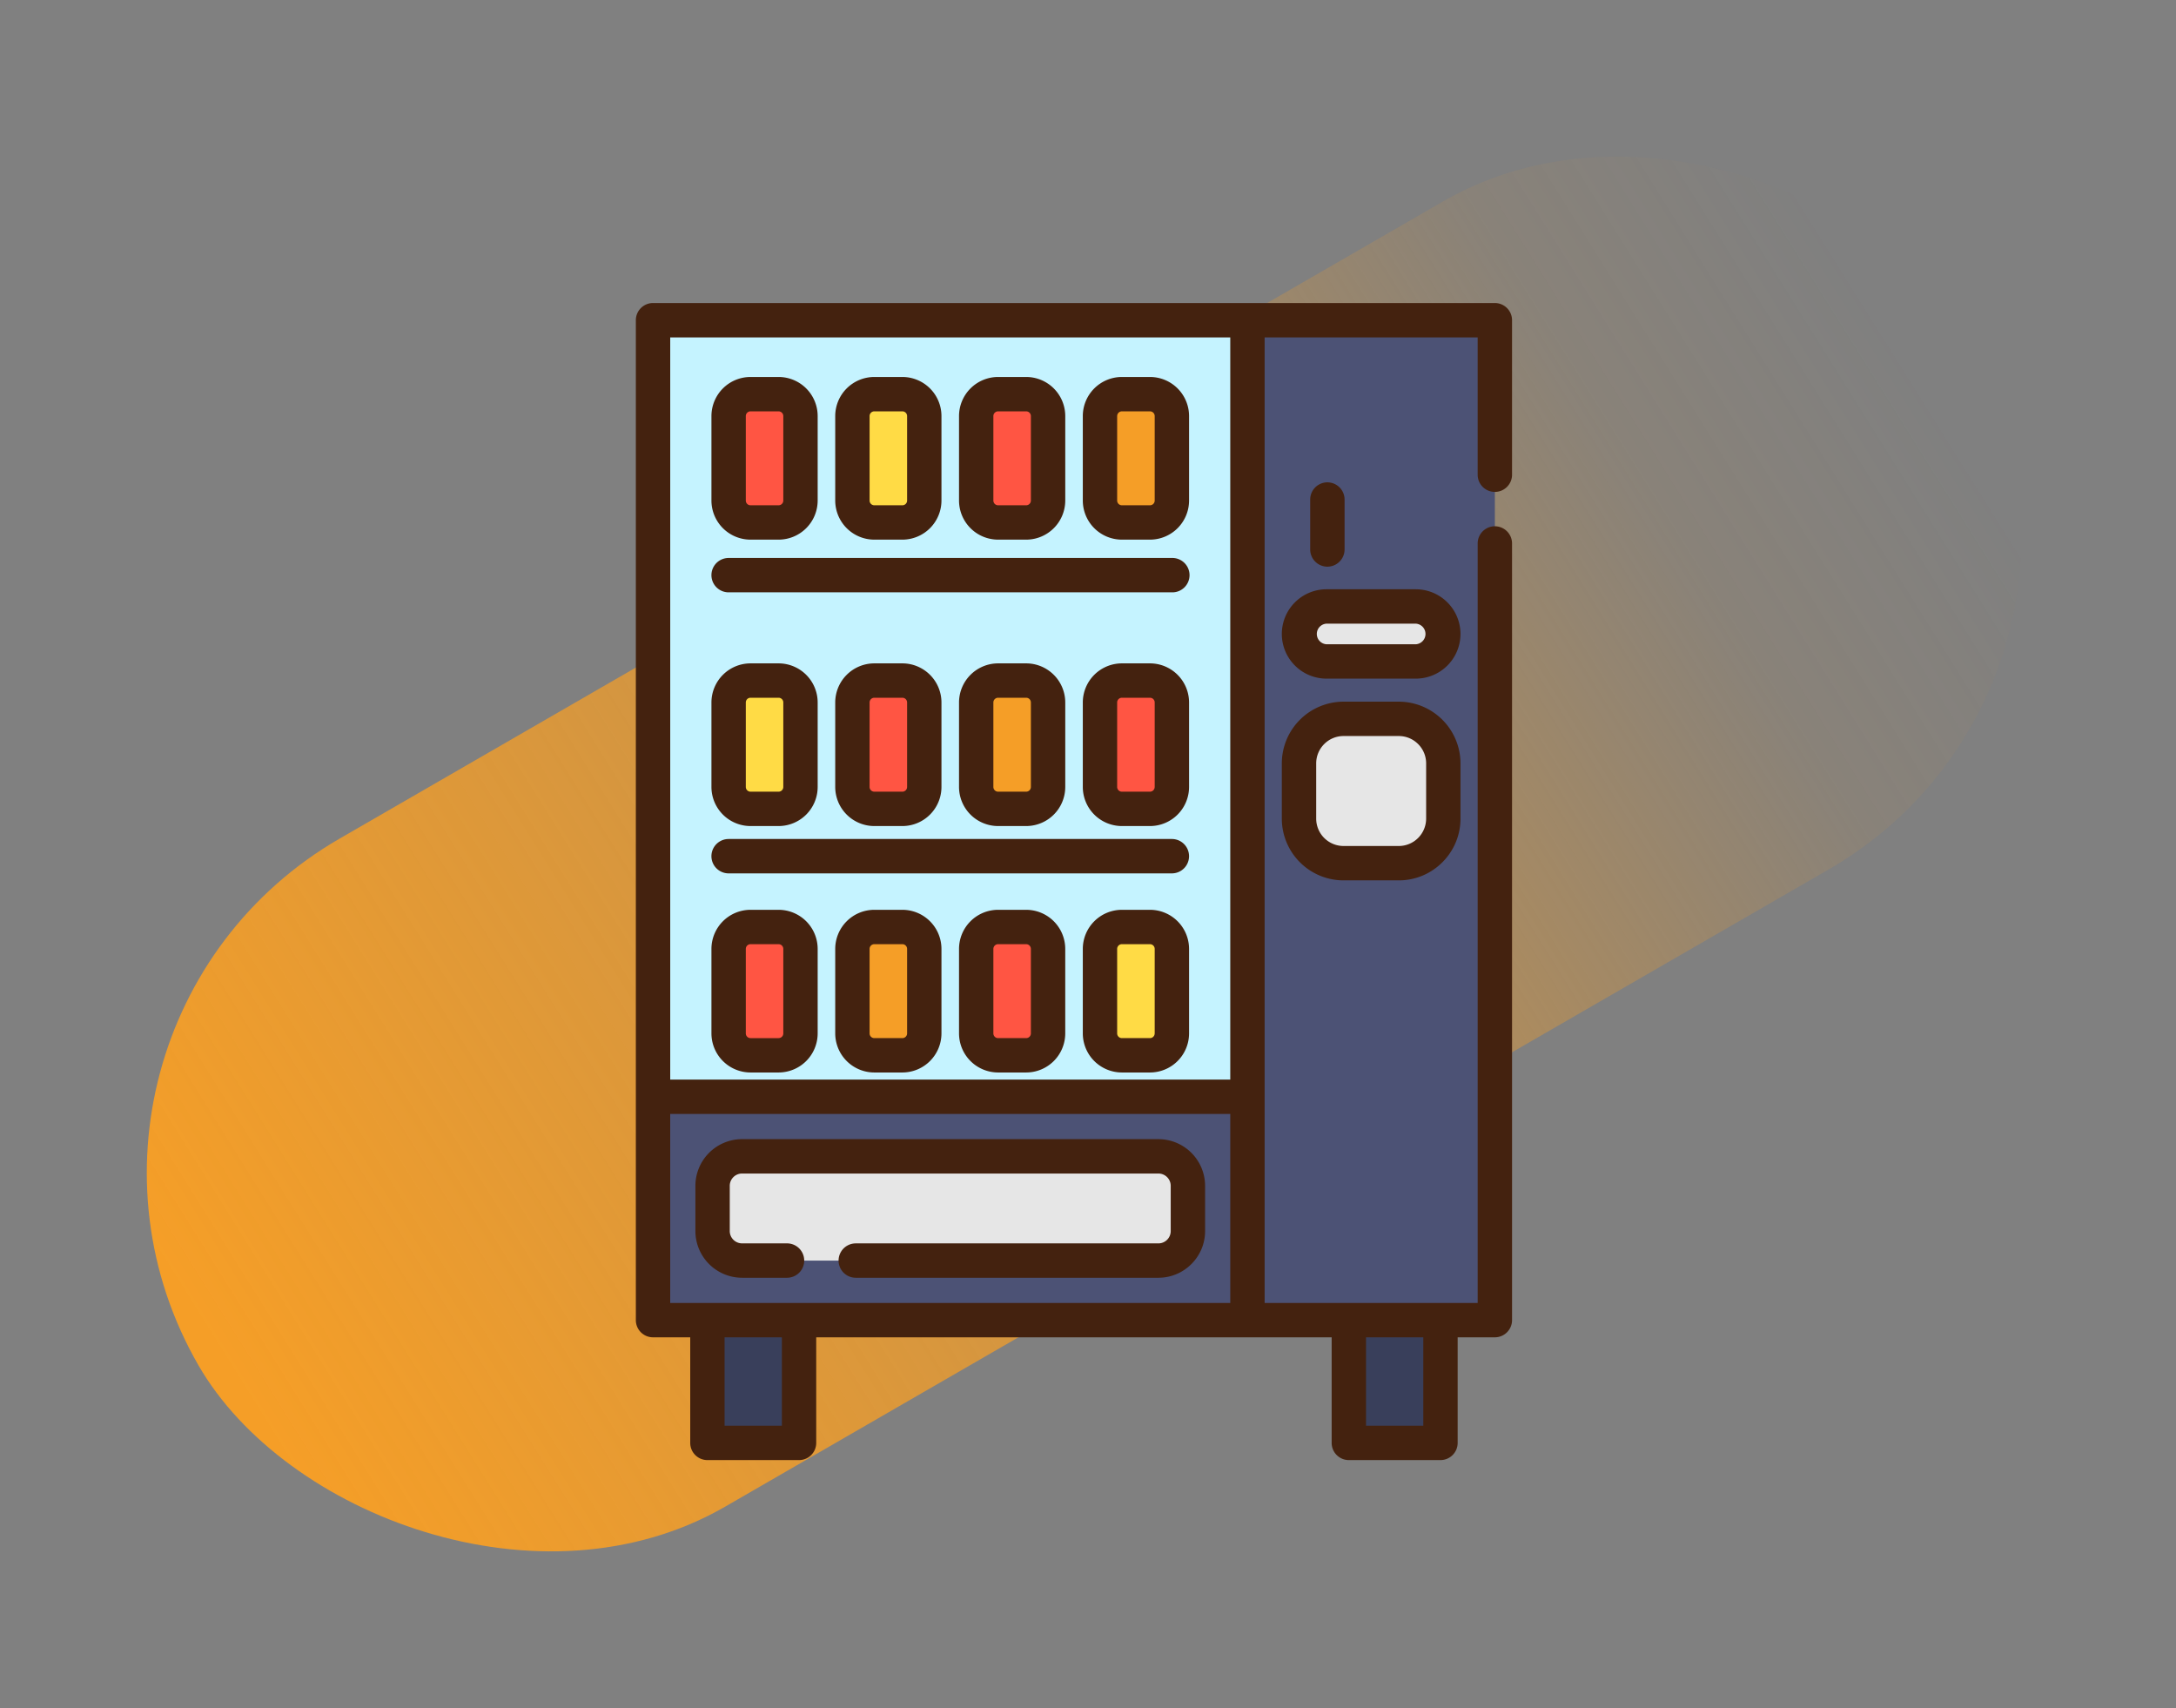 <svg width="158" height="124" fill="none" xmlns="http://www.w3.org/2000/svg"><rect width="100%" height="100%" fill="#808080" stroke="none"/><rect x=".415" y="74.879" width="148.517" height="56" rx="28" transform="rotate(-30 .415 74.88)" fill="url(#paint0_linear)"/><path d="M51.365 88.663h6.653v16.089h-6.653v-16.09zM97.94 88.663h6.653v16.089h-6.654v-16.09z" fill="#393F5B"/><path d="M47.416 23.248h61.126V95.84H47.416V23.248z" fill="#4C5275"/><path d="M47.416 23.248h43.162v56.375H47.416V23.248z" fill="#C5F3FF"/><path d="M102.803 48.02h-6.486a1.996 1.996 0 1 1 0-3.991h6.486a1.995 1.995 0 1 1 0 3.99zM101.566 62.666h-4.011a3.234 3.234 0 0 1-3.234-3.233V55.42a3.234 3.234 0 0 1 3.234-3.233h4.011a3.234 3.234 0 0 1 3.233 3.233v4.011a3.234 3.234 0 0 1-3.233 3.234zM51.741 89.373V86.09c0-1.183.959-2.142 2.142-2.142h30.229c1.183 0 2.142.959 2.142 2.142v3.284a2.142 2.142 0 0 1-2.142 2.142h-30.23a2.142 2.142 0 0 1-2.141-2.142z" fill="#E6E6E6"/><path d="M56.533 28.615h-2.037c-.879 0-1.591.712-1.591 1.59v6.134c0 .878.712 1.59 1.591 1.59h2.037c.878 0 1.591-.712 1.591-1.59v-6.133c0-.879-.713-1.591-1.591-1.591zM74.51 28.615h-2.037a1.59 1.59 0 0 0-1.59 1.59v6.134c0 .878.712 1.59 1.59 1.59h2.037a1.59 1.59 0 0 0 1.591-1.59v-6.133a1.59 1.59 0 0 0-1.59-1.591z" fill="#FF5543"/><path d="M65.522 28.615h-2.038a1.59 1.59 0 0 0-1.59 1.59v6.134c0 .878.712 1.59 1.59 1.59h2.038a1.59 1.59 0 0 0 1.59-1.59v-6.133a1.59 1.59 0 0 0-1.59-1.591z" fill="#FFDB45"/><path d="M83.499 28.615H81.46a1.59 1.59 0 0 0-1.59 1.59v6.134c0 .878.712 1.59 1.59 1.59H83.5a1.59 1.59 0 0 0 1.59-1.59v-6.133a1.59 1.59 0 0 0-1.59-1.591z" fill="#F59E27"/><path d="M56.533 49.407h-2.037c-.879 0-1.591.712-1.591 1.591v6.133c0 .879.712 1.59 1.591 1.59h2.037c.878 0 1.591-.711 1.591-1.59v-6.133c0-.879-.713-1.59-1.591-1.59z" fill="#FFDB45"/><path d="M74.51 49.407h-2.037a1.59 1.59 0 0 0-1.59 1.591v6.133c0 .879.712 1.59 1.59 1.59h2.037a1.59 1.59 0 0 0 1.591-1.59v-6.133a1.59 1.59 0 0 0-1.59-1.59z" fill="#F59E27"/><path d="M65.522 49.407h-2.038a1.59 1.59 0 0 0-1.59 1.591v6.133c0 .879.712 1.59 1.59 1.59h2.038a1.59 1.59 0 0 0 1.59-1.59v-6.133a1.59 1.59 0 0 0-1.59-1.59zM83.499 49.407H81.46c-.878 0-1.59.712-1.59 1.591v6.133c0 .879.712 1.59 1.59 1.59H83.5a1.59 1.59 0 0 0 1.59-1.59v-6.133a1.59 1.59 0 0 0-1.59-1.59zM56.533 67.299h-2.037c-.879 0-1.591.712-1.591 1.59v6.134c0 .879.712 1.59 1.591 1.59h2.037c.878 0 1.591-.712 1.591-1.59v-6.134c0-.878-.713-1.59-1.591-1.59zM74.51 67.299h-2.037c-.879 0-1.59.712-1.59 1.59v6.134c0 .879.712 1.59 1.59 1.59h2.037a1.59 1.59 0 0 0 1.591-1.59v-6.134a1.59 1.59 0 0 0-1.59-1.59z" fill="#FF5543"/><path d="M65.522 67.299h-2.038a1.59 1.59 0 0 0-1.59 1.59v6.134c0 .879.712 1.59 1.59 1.59h2.038a1.59 1.59 0 0 0 1.59-1.59v-6.134a1.59 1.59 0 0 0-1.59-1.59z" fill="#F59E27"/><path d="M83.499 67.299H81.46c-.878 0-1.59.712-1.59 1.59v6.134c0 .879.712 1.59 1.59 1.59H83.5a1.59 1.59 0 0 0 1.59-1.59v-6.134a1.59 1.59 0 0 0-1.59-1.59z" fill="#FFDB45"/><path d="M108.542 35.712c.689 0 1.248-.559 1.248-1.248V23.248c0-.69-.559-1.248-1.248-1.248H47.416c-.689 0-1.247.559-1.247 1.248V95.84c0 .689.558 1.247 1.247 1.247h2.702v7.665c0 .689.558 1.248 1.247 1.248h6.653c.69 0 1.248-.559 1.248-1.248v-7.665h37.426v7.665c0 .689.558 1.248 1.247 1.248h6.654c.689 0 1.248-.559 1.248-1.248v-7.665h2.701c.689 0 1.248-.558 1.248-1.247V39.455a1.248 1.248 0 0 0-2.496 0v55.137H91.826V24.495h15.468v9.97c0 .688.559 1.247 1.248 1.247zm-51.77 67.793h-4.16v-6.418h4.16v6.418zm46.573-6.418v6.418h-4.158v-6.418h4.158zm-54.681-2.495V80.87H89.33v13.722H48.665zM89.33 78.375H48.665v-53.88H89.33v53.88z" fill="#44220F"/><path d="M52.905 43.003h32.184a1.248 1.248 0 1 0 0-2.495H52.905a1.247 1.247 0 1 0 0 2.495zM52.905 63.406h32.184a1.248 1.248 0 1 0 0-2.496H52.905a1.247 1.247 0 0 0 0 2.496zM102.803 42.78h-6.486a3.247 3.247 0 0 0-3.244 3.244 3.247 3.247 0 0 0 3.244 3.244h6.486a3.247 3.247 0 0 0 3.244-3.244 3.247 3.247 0 0 0-3.244-3.243zm0 3.993h-6.486a.75.75 0 0 1 0-1.497h6.486a.75.75 0 0 1 0 1.497zM101.566 50.94h-4.011a4.487 4.487 0 0 0-4.482 4.481v4.01a4.487 4.487 0 0 0 4.482 4.483h4.011c2.47 0 4.481-2.011 4.481-4.482v-4.01a4.487 4.487 0 0 0-4.481-4.482zm1.986 8.492a1.989 1.989 0 0 1-1.986 1.986h-4.011a1.988 1.988 0 0 1-1.986-1.986v-4.01c0-1.096.89-1.987 1.986-1.987h4.011c1.095 0 1.986.891 1.986 1.986v4.011zM97.63 39.926v-3.66a1.247 1.247 0 0 0-2.496 0v3.66a1.248 1.248 0 0 0 2.495 0zM84.112 82.7h-30.23a3.393 3.393 0 0 0-3.389 3.389v3.284a3.393 3.393 0 0 0 3.39 3.39h3.263a1.248 1.248 0 1 0 0-2.496h-3.263a.896.896 0 0 1-.895-.894V86.09c0-.493.401-.894.895-.894h30.229c.493 0 .894.401.894.894v3.284a.895.895 0 0 1-.894.894H62.137a1.247 1.247 0 1 0 0 2.495h21.975c1.869 0 3.39-1.52 3.39-3.389V86.09a3.393 3.393 0 0 0-3.39-3.389zM54.496 39.177h2.037a2.841 2.841 0 0 0 2.838-2.838v-6.133a2.84 2.84 0 0 0-2.838-2.838h-2.037a2.84 2.84 0 0 0-2.838 2.838v6.133a2.841 2.841 0 0 0 2.838 2.838zm-.343-8.971c0-.19.153-.343.343-.343h2.037c.19 0 .343.154.343.343v6.133c0 .19-.154.343-.343.343h-2.037a.343.343 0 0 1-.343-.343v-6.133zM72.473 39.177h2.037a2.842 2.842 0 0 0 2.839-2.838v-6.133a2.841 2.841 0 0 0-2.839-2.838h-2.037a2.841 2.841 0 0 0-2.838 2.838v6.133a2.842 2.842 0 0 0 2.838 2.838zm-.344-8.971c0-.19.154-.343.344-.343h2.037c.19 0 .343.154.343.343v6.133c0 .19-.154.343-.343.343h-2.037a.343.343 0 0 1-.344-.343v-6.133zM63.484 39.177h2.038a2.842 2.842 0 0 0 2.838-2.838v-6.133a2.841 2.841 0 0 0-2.838-2.838h-2.038a2.841 2.841 0 0 0-2.838 2.838v6.133a2.842 2.842 0 0 0 2.838 2.838zm-.343-8.971c0-.19.154-.343.343-.343h2.038c.19 0 .343.154.343.343v6.133c0 .19-.154.343-.343.343h-2.038a.343.343 0 0 1-.343-.343v-6.133zM81.461 39.177H83.5a2.841 2.841 0 0 0 2.838-2.838v-6.133a2.84 2.84 0 0 0-2.838-2.838H81.46a2.84 2.84 0 0 0-2.837 2.838v6.133a2.841 2.841 0 0 0 2.837 2.838zm-.343-8.971c0-.19.154-.343.343-.343H83.5c.19 0 .343.154.343.343v6.133c0 .19-.154.343-.343.343H81.46a.343.343 0 0 1-.343-.343v-6.133zM54.496 59.97h2.037a2.841 2.841 0 0 0 2.838-2.839v-6.133a2.841 2.841 0 0 0-2.838-2.838h-2.037a2.841 2.841 0 0 0-2.838 2.838v6.133a2.841 2.841 0 0 0 2.838 2.839zm-.343-8.972c0-.189.153-.343.343-.343h2.037c.19 0 .343.154.343.343v6.133c0 .19-.154.344-.343.344h-2.037a.344.344 0 0 1-.343-.344v-6.133zM72.473 48.16a2.842 2.842 0 0 0-2.838 2.838v6.133a2.842 2.842 0 0 0 2.838 2.839h2.037a2.842 2.842 0 0 0 2.839-2.839v-6.133a2.842 2.842 0 0 0-2.839-2.838h-2.037zm2.38 2.838v6.133c0 .19-.154.344-.343.344h-2.038a.344.344 0 0 1-.343-.344v-6.133c0-.189.154-.343.343-.343h2.038c.19 0 .343.154.343.343zM63.484 48.16a2.842 2.842 0 0 0-2.838 2.838v6.133a2.842 2.842 0 0 0 2.838 2.839h2.038a2.842 2.842 0 0 0 2.838-2.839v-6.133a2.842 2.842 0 0 0-2.838-2.838h-2.038zm2.381 2.838v6.133c0 .19-.154.344-.343.344h-2.038a.344.344 0 0 1-.343-.344v-6.133c0-.189.154-.343.343-.343h2.038c.189 0 .343.154.343.343zM83.499 48.16H81.46a2.841 2.841 0 0 0-2.837 2.838v6.133a2.841 2.841 0 0 0 2.837 2.839H83.5a2.841 2.841 0 0 0 2.838-2.839v-6.133a2.841 2.841 0 0 0-2.838-2.838zm.343 8.971c0 .19-.154.344-.343.344H81.46a.344.344 0 0 1-.343-.344v-6.133c0-.189.154-.343.343-.343H83.5c.19 0 .343.154.343.343v6.133zM54.496 77.861h2.037a2.841 2.841 0 0 0 2.838-2.838V68.89a2.841 2.841 0 0 0-2.838-2.839h-2.037a2.841 2.841 0 0 0-2.838 2.839v6.133a2.841 2.841 0 0 0 2.838 2.838zm-.343-8.971c0-.19.153-.344.343-.344h2.037c.19 0 .343.154.343.344v6.133c0 .19-.154.343-.343.343h-2.037a.344.344 0 0 1-.343-.343V68.89zM74.51 66.051h-2.038a2.841 2.841 0 0 0-2.837 2.839v6.133a2.841 2.841 0 0 0 2.837 2.838h2.038a2.841 2.841 0 0 0 2.838-2.838V68.89a2.841 2.841 0 0 0-2.838-2.839zm.343 8.972c0 .189-.154.343-.343.343h-2.038a.343.343 0 0 1-.343-.343v-6.134c0-.189.154-.343.343-.343h2.038c.19 0 .343.154.343.343v6.134zM65.522 66.051h-2.038a2.842 2.842 0 0 0-2.838 2.839v6.133a2.842 2.842 0 0 0 2.838 2.838h2.038a2.842 2.842 0 0 0 2.838-2.838V68.89a2.842 2.842 0 0 0-2.838-2.839zm.343 8.972c0 .189-.154.343-.343.343h-2.038a.343.343 0 0 1-.343-.343v-6.134c0-.189.154-.343.343-.343h2.038c.19 0 .343.154.343.343v6.134zM83.499 66.051H81.46a2.841 2.841 0 0 0-2.837 2.839v6.133a2.841 2.841 0 0 0 2.837 2.838H83.5a2.841 2.841 0 0 0 2.838-2.838V68.89a2.841 2.841 0 0 0-2.838-2.839zm.343 8.972c0 .189-.154.343-.343.343H81.46a.343.343 0 0 1-.343-.343v-6.134c0-.189.154-.343.343-.343H83.5c.19 0 .343.154.343.343v6.134z" fill="#44220F"/><defs><linearGradient id="paint0_linear" x1="2.292" y1="107.012" x2="144.23" y2="101.991" gradientUnits="userSpaceOnUse"><stop stop-color="#F59E27"/><stop offset=".476" stop-color="#F59E27" stop-opacity=".622"/><stop offset=".856" stop-color="#F59E27" stop-opacity=".078"/><stop offset="1" stop-color="#F59E27" stop-opacity="0"/></linearGradient></defs></svg>